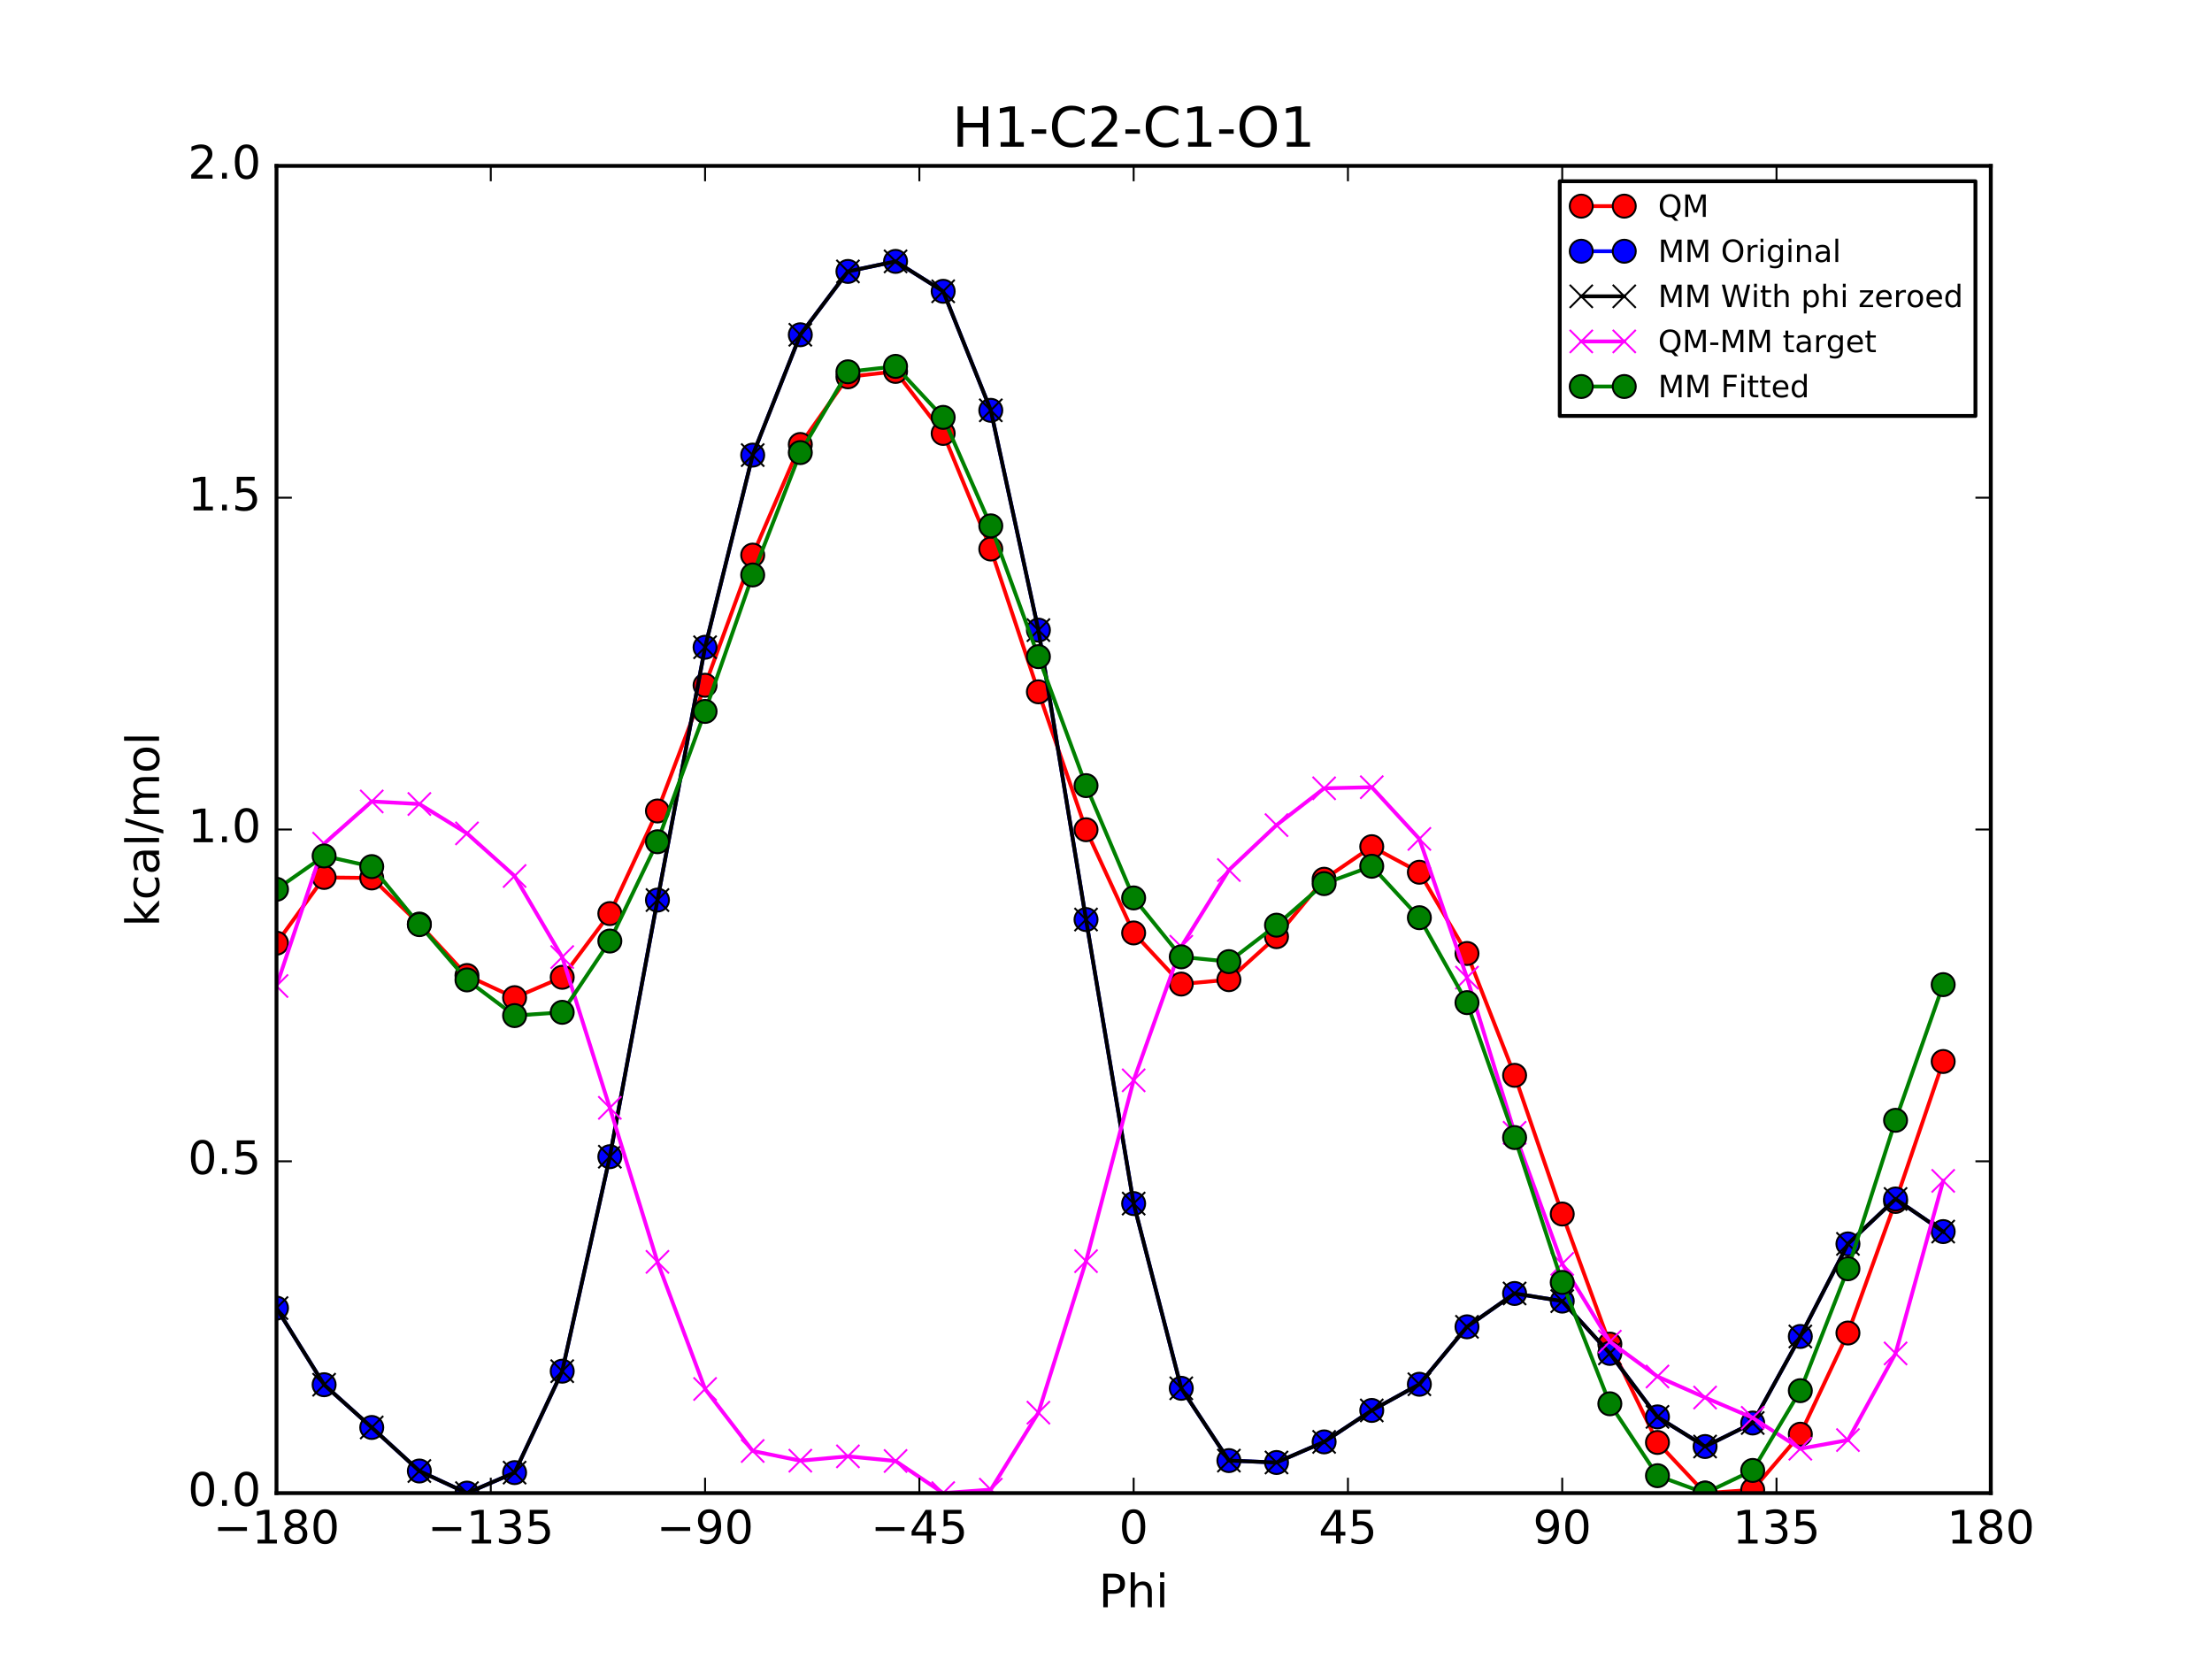 <?xml version="1.0" encoding="utf-8" standalone="no"?>
<!DOCTYPE svg PUBLIC "-//W3C//DTD SVG 1.1//EN"
  "http://www.w3.org/Graphics/SVG/1.1/DTD/svg11.dtd">
<!-- Created with matplotlib (http://matplotlib.org/) -->
<svg height="432pt" version="1.1" viewBox="0 0 576 432" width="576pt" xmlns="http://www.w3.org/2000/svg" xmlns:xlink="http://www.w3.org/1999/xlink">
 <defs>
  <style type="text/css">
*{stroke-linecap:butt;stroke-linejoin:round;stroke-miterlimit:100000;}
  </style>
 </defs>
 <g id="figure_1">
  <g id="patch_1">
   <path d="M 0 432 
L 576 432 
L 576 0 
L 0 0 
z
" style="fill:#ffffff;"/>
  </g>
  <g id="axes_1">
   <g id="patch_2">
    <path d="M 72 388.8 
L 518.4 388.8 
L 518.4 43.2 
L 72 43.2 
z
" style="fill:#ffffff;"/>
   </g>
   <g id="line2d_1">
    <path clip-path="url(#p3d758d3cd8)" d="M 72.001 245.602 
L 84.4 228.483 
L 96.8 228.621 
L 109.2 240.622 
L 121.6 254.021 
L 134 259.789 
L 146.4 254.486 
L 158.8 237.895 
L 171.2 211.177 
L 183.6 178.44 
L 196 144.551 
L 208.4 115.745 
L 220.8 98.124 
L 233.2 96.719 
L 245.6 112.865 
L 258 142.965 
L 270.4 180.152 
L 282.8 216.061 
L 295.199 242.937 
L 307.6 256.251 
L 320 255.107 
L 332.4 243.907 
L 344.8 228.95 
L 357.2 220.474 
L 369.6 227.127 
L 382 248.284 
L 394.4 280.012 
L 406.8 316.128 
L 419.2 350.006 
L 431.6 375.612 
L 444 388.8 
L 456.4 387.957 
L 468.8 373.465 
L 481.2 347.114 
L 493.6 312.854 
L 506 276.413 
" style="fill:none;stroke:#ff0000;stroke-linecap:square;"/>
    <defs>
     <path d="M 0 3 
C 0.796 3 1.559 2.684 2.121 2.121 
C 2.684 1.559 3 0.796 3 0 
C 3 -0.796 2.684 -1.559 2.121 -2.121 
C 1.559 -2.684 0.796 -3 0 -3 
C -0.796 -3 -1.559 -2.684 -2.121 -2.121 
C -2.684 -1.559 -3 -0.796 -3 0 
C -3 0.796 -2.684 1.559 -2.121 2.121 
C -1.559 2.684 -0.796 3 0 3 
z
" id="me185c63079" style="stroke:#000000;stroke-width:0.5;"/>
    </defs>
    <g clip-path="url(#p3d758d3cd8)">
     <use style="fill:#ff0000;stroke:#000000;stroke-width:0.5;" x="72.001" xlink:href="#me185c63079" y="245.602"/>
     <use style="fill:#ff0000;stroke:#000000;stroke-width:0.5;" x="84.4" xlink:href="#me185c63079" y="228.483"/>
     <use style="fill:#ff0000;stroke:#000000;stroke-width:0.5;" x="96.8" xlink:href="#me185c63079" y="228.621"/>
     <use style="fill:#ff0000;stroke:#000000;stroke-width:0.5;" x="109.2" xlink:href="#me185c63079" y="240.622"/>
     <use style="fill:#ff0000;stroke:#000000;stroke-width:0.5;" x="121.6" xlink:href="#me185c63079" y="254.021"/>
     <use style="fill:#ff0000;stroke:#000000;stroke-width:0.5;" x="134" xlink:href="#me185c63079" y="259.789"/>
     <use style="fill:#ff0000;stroke:#000000;stroke-width:0.5;" x="146.4" xlink:href="#me185c63079" y="254.486"/>
     <use style="fill:#ff0000;stroke:#000000;stroke-width:0.5;" x="158.8" xlink:href="#me185c63079" y="237.895"/>
     <use style="fill:#ff0000;stroke:#000000;stroke-width:0.5;" x="171.2" xlink:href="#me185c63079" y="211.177"/>
     <use style="fill:#ff0000;stroke:#000000;stroke-width:0.5;" x="183.6" xlink:href="#me185c63079" y="178.44"/>
     <use style="fill:#ff0000;stroke:#000000;stroke-width:0.5;" x="196" xlink:href="#me185c63079" y="144.551"/>
     <use style="fill:#ff0000;stroke:#000000;stroke-width:0.5;" x="208.4" xlink:href="#me185c63079" y="115.745"/>
     <use style="fill:#ff0000;stroke:#000000;stroke-width:0.5;" x="220.8" xlink:href="#me185c63079" y="98.124"/>
     <use style="fill:#ff0000;stroke:#000000;stroke-width:0.5;" x="233.2" xlink:href="#me185c63079" y="96.719"/>
     <use style="fill:#ff0000;stroke:#000000;stroke-width:0.5;" x="245.6" xlink:href="#me185c63079" y="112.865"/>
     <use style="fill:#ff0000;stroke:#000000;stroke-width:0.5;" x="258" xlink:href="#me185c63079" y="142.965"/>
     <use style="fill:#ff0000;stroke:#000000;stroke-width:0.5;" x="270.4" xlink:href="#me185c63079" y="180.152"/>
     <use style="fill:#ff0000;stroke:#000000;stroke-width:0.5;" x="282.8" xlink:href="#me185c63079" y="216.061"/>
     <use style="fill:#ff0000;stroke:#000000;stroke-width:0.5;" x="295.199" xlink:href="#me185c63079" y="242.937"/>
     <use style="fill:#ff0000;stroke:#000000;stroke-width:0.5;" x="307.6" xlink:href="#me185c63079" y="256.251"/>
     <use style="fill:#ff0000;stroke:#000000;stroke-width:0.5;" x="320" xlink:href="#me185c63079" y="255.107"/>
     <use style="fill:#ff0000;stroke:#000000;stroke-width:0.5;" x="332.4" xlink:href="#me185c63079" y="243.907"/>
     <use style="fill:#ff0000;stroke:#000000;stroke-width:0.5;" x="344.8" xlink:href="#me185c63079" y="228.95"/>
     <use style="fill:#ff0000;stroke:#000000;stroke-width:0.5;" x="357.2" xlink:href="#me185c63079" y="220.474"/>
     <use style="fill:#ff0000;stroke:#000000;stroke-width:0.5;" x="369.6" xlink:href="#me185c63079" y="227.127"/>
     <use style="fill:#ff0000;stroke:#000000;stroke-width:0.5;" x="382" xlink:href="#me185c63079" y="248.284"/>
     <use style="fill:#ff0000;stroke:#000000;stroke-width:0.5;" x="394.4" xlink:href="#me185c63079" y="280.012"/>
     <use style="fill:#ff0000;stroke:#000000;stroke-width:0.5;" x="406.8" xlink:href="#me185c63079" y="316.128"/>
     <use style="fill:#ff0000;stroke:#000000;stroke-width:0.5;" x="419.2" xlink:href="#me185c63079" y="350.006"/>
     <use style="fill:#ff0000;stroke:#000000;stroke-width:0.5;" x="431.6" xlink:href="#me185c63079" y="375.612"/>
     <use style="fill:#ff0000;stroke:#000000;stroke-width:0.5;" x="444" xlink:href="#me185c63079" y="388.8"/>
     <use style="fill:#ff0000;stroke:#000000;stroke-width:0.5;" x="456.4" xlink:href="#me185c63079" y="387.957"/>
     <use style="fill:#ff0000;stroke:#000000;stroke-width:0.5;" x="468.8" xlink:href="#me185c63079" y="373.465"/>
     <use style="fill:#ff0000;stroke:#000000;stroke-width:0.5;" x="481.2" xlink:href="#me185c63079" y="347.114"/>
     <use style="fill:#ff0000;stroke:#000000;stroke-width:0.5;" x="493.6" xlink:href="#me185c63079" y="312.854"/>
     <use style="fill:#ff0000;stroke:#000000;stroke-width:0.5;" x="506" xlink:href="#me185c63079" y="276.413"/>
    </g>
   </g>
   <g id="line2d_2">
    <path clip-path="url(#p3d758d3cd8)" d="M 72.001 340.629 
L 84.4 360.58 
L 96.8 371.709 
L 109.2 383.047 
L 121.6 388.8 
L 134 383.465 
L 146.4 357.054 
L 158.8 301.201 
L 171.2 234.377 
L 183.6 168.541 
L 196 118.507 
L 208.4 87.172 
L 220.8 70.681 
L 233.2 68.065 
L 245.6 75.851 
L 258 106.85 
L 270.4 164.082 
L 282.8 239.446 
L 295.199 313.409 
L 307.6 361.509 
L 320 380.335 
L 332.4 380.83 
L 344.8 375.463 
L 357.2 367.273 
L 369.6 360.46 
L 382 345.499 
L 394.4 336.819 
L 406.8 338.809 
L 419.2 352.425 
L 431.6 368.954 
L 444 376.67 
L 456.4 370.55 
L 468.8 348.011 
L 481.2 323.908 
L 493.6 312.21 
L 506 320.701 
" style="fill:none;stroke:#0000ff;stroke-linecap:square;"/>
    <defs>
     <path d="M 0 3 
C 0.796 3 1.559 2.684 2.121 2.121 
C 2.684 1.559 3 0.796 3 0 
C 3 -0.796 2.684 -1.559 2.121 -2.121 
C 1.559 -2.684 0.796 -3 0 -3 
C -0.796 -3 -1.559 -2.684 -2.121 -2.121 
C -2.684 -1.559 -3 -0.796 -3 0 
C -3 0.796 -2.684 1.559 -2.121 2.121 
C -1.559 2.684 -0.796 3 0 3 
z
" id="m3522f00baa" style="stroke:#000000;stroke-width:0.5;"/>
    </defs>
    <g clip-path="url(#p3d758d3cd8)">
     <use style="fill:#0000ff;stroke:#000000;stroke-width:0.5;" x="72.001" xlink:href="#m3522f00baa" y="340.629"/>
     <use style="fill:#0000ff;stroke:#000000;stroke-width:0.5;" x="84.4" xlink:href="#m3522f00baa" y="360.58"/>
     <use style="fill:#0000ff;stroke:#000000;stroke-width:0.5;" x="96.8" xlink:href="#m3522f00baa" y="371.709"/>
     <use style="fill:#0000ff;stroke:#000000;stroke-width:0.5;" x="109.2" xlink:href="#m3522f00baa" y="383.047"/>
     <use style="fill:#0000ff;stroke:#000000;stroke-width:0.5;" x="121.6" xlink:href="#m3522f00baa" y="388.8"/>
     <use style="fill:#0000ff;stroke:#000000;stroke-width:0.5;" x="134" xlink:href="#m3522f00baa" y="383.465"/>
     <use style="fill:#0000ff;stroke:#000000;stroke-width:0.5;" x="146.4" xlink:href="#m3522f00baa" y="357.054"/>
     <use style="fill:#0000ff;stroke:#000000;stroke-width:0.5;" x="158.8" xlink:href="#m3522f00baa" y="301.201"/>
     <use style="fill:#0000ff;stroke:#000000;stroke-width:0.5;" x="171.2" xlink:href="#m3522f00baa" y="234.377"/>
     <use style="fill:#0000ff;stroke:#000000;stroke-width:0.5;" x="183.6" xlink:href="#m3522f00baa" y="168.541"/>
     <use style="fill:#0000ff;stroke:#000000;stroke-width:0.5;" x="196" xlink:href="#m3522f00baa" y="118.507"/>
     <use style="fill:#0000ff;stroke:#000000;stroke-width:0.5;" x="208.4" xlink:href="#m3522f00baa" y="87.172"/>
     <use style="fill:#0000ff;stroke:#000000;stroke-width:0.5;" x="220.8" xlink:href="#m3522f00baa" y="70.681"/>
     <use style="fill:#0000ff;stroke:#000000;stroke-width:0.5;" x="233.2" xlink:href="#m3522f00baa" y="68.065"/>
     <use style="fill:#0000ff;stroke:#000000;stroke-width:0.5;" x="245.6" xlink:href="#m3522f00baa" y="75.851"/>
     <use style="fill:#0000ff;stroke:#000000;stroke-width:0.5;" x="258" xlink:href="#m3522f00baa" y="106.85"/>
     <use style="fill:#0000ff;stroke:#000000;stroke-width:0.5;" x="270.4" xlink:href="#m3522f00baa" y="164.082"/>
     <use style="fill:#0000ff;stroke:#000000;stroke-width:0.5;" x="282.8" xlink:href="#m3522f00baa" y="239.446"/>
     <use style="fill:#0000ff;stroke:#000000;stroke-width:0.5;" x="295.199" xlink:href="#m3522f00baa" y="313.409"/>
     <use style="fill:#0000ff;stroke:#000000;stroke-width:0.5;" x="307.6" xlink:href="#m3522f00baa" y="361.509"/>
     <use style="fill:#0000ff;stroke:#000000;stroke-width:0.5;" x="320" xlink:href="#m3522f00baa" y="380.335"/>
     <use style="fill:#0000ff;stroke:#000000;stroke-width:0.5;" x="332.4" xlink:href="#m3522f00baa" y="380.83"/>
     <use style="fill:#0000ff;stroke:#000000;stroke-width:0.5;" x="344.8" xlink:href="#m3522f00baa" y="375.463"/>
     <use style="fill:#0000ff;stroke:#000000;stroke-width:0.5;" x="357.2" xlink:href="#m3522f00baa" y="367.273"/>
     <use style="fill:#0000ff;stroke:#000000;stroke-width:0.5;" x="369.6" xlink:href="#m3522f00baa" y="360.46"/>
     <use style="fill:#0000ff;stroke:#000000;stroke-width:0.5;" x="382" xlink:href="#m3522f00baa" y="345.499"/>
     <use style="fill:#0000ff;stroke:#000000;stroke-width:0.5;" x="394.4" xlink:href="#m3522f00baa" y="336.819"/>
     <use style="fill:#0000ff;stroke:#000000;stroke-width:0.5;" x="406.8" xlink:href="#m3522f00baa" y="338.809"/>
     <use style="fill:#0000ff;stroke:#000000;stroke-width:0.5;" x="419.2" xlink:href="#m3522f00baa" y="352.425"/>
     <use style="fill:#0000ff;stroke:#000000;stroke-width:0.5;" x="431.6" xlink:href="#m3522f00baa" y="368.954"/>
     <use style="fill:#0000ff;stroke:#000000;stroke-width:0.5;" x="444" xlink:href="#m3522f00baa" y="376.67"/>
     <use style="fill:#0000ff;stroke:#000000;stroke-width:0.5;" x="456.4" xlink:href="#m3522f00baa" y="370.55"/>
     <use style="fill:#0000ff;stroke:#000000;stroke-width:0.5;" x="468.8" xlink:href="#m3522f00baa" y="348.011"/>
     <use style="fill:#0000ff;stroke:#000000;stroke-width:0.5;" x="481.2" xlink:href="#m3522f00baa" y="323.908"/>
     <use style="fill:#0000ff;stroke:#000000;stroke-width:0.5;" x="493.6" xlink:href="#m3522f00baa" y="312.21"/>
     <use style="fill:#0000ff;stroke:#000000;stroke-width:0.5;" x="506" xlink:href="#m3522f00baa" y="320.701"/>
    </g>
   </g>
   <g id="line2d_3">
    <path clip-path="url(#p3d758d3cd8)" d="M 72.001 340.629 
L 84.4 360.58 
L 96.8 371.709 
L 109.2 383.047 
L 121.6 388.8 
L 134 383.465 
L 146.4 357.054 
L 158.8 301.201 
L 171.2 234.377 
L 183.6 168.541 
L 196 118.507 
L 208.4 87.172 
L 220.8 70.681 
L 233.2 68.065 
L 245.6 75.851 
L 258 106.85 
L 270.4 164.082 
L 282.8 239.446 
L 295.199 313.409 
L 307.6 361.509 
L 320 380.335 
L 332.4 380.83 
L 344.8 375.463 
L 357.2 367.273 
L 369.6 360.46 
L 382 345.499 
L 394.4 336.819 
L 406.8 338.809 
L 419.2 352.425 
L 431.6 368.954 
L 444 376.67 
L 456.4 370.55 
L 468.8 348.011 
L 481.2 323.908 
L 493.6 312.21 
L 506 320.701 
" style="fill:none;stroke:#000000;stroke-linecap:square;"/>
    <defs>
     <path d="M -3 3 
L 3 -3 
M -3 -3 
L 3 3 
" id="ma5c6cbc18e" style="stroke:#000000;stroke-width:0.5;"/>
    </defs>
    <g clip-path="url(#p3d758d3cd8)">
     <use style="stroke:#000000;stroke-width:0.5;" x="72.001" xlink:href="#ma5c6cbc18e" y="340.629"/>
     <use style="stroke:#000000;stroke-width:0.5;" x="84.4" xlink:href="#ma5c6cbc18e" y="360.58"/>
     <use style="stroke:#000000;stroke-width:0.5;" x="96.8" xlink:href="#ma5c6cbc18e" y="371.709"/>
     <use style="stroke:#000000;stroke-width:0.5;" x="109.2" xlink:href="#ma5c6cbc18e" y="383.047"/>
     <use style="stroke:#000000;stroke-width:0.5;" x="121.6" xlink:href="#ma5c6cbc18e" y="388.8"/>
     <use style="stroke:#000000;stroke-width:0.5;" x="134" xlink:href="#ma5c6cbc18e" y="383.465"/>
     <use style="stroke:#000000;stroke-width:0.5;" x="146.4" xlink:href="#ma5c6cbc18e" y="357.054"/>
     <use style="stroke:#000000;stroke-width:0.5;" x="158.8" xlink:href="#ma5c6cbc18e" y="301.201"/>
     <use style="stroke:#000000;stroke-width:0.5;" x="171.2" xlink:href="#ma5c6cbc18e" y="234.377"/>
     <use style="stroke:#000000;stroke-width:0.5;" x="183.6" xlink:href="#ma5c6cbc18e" y="168.541"/>
     <use style="stroke:#000000;stroke-width:0.5;" x="196" xlink:href="#ma5c6cbc18e" y="118.507"/>
     <use style="stroke:#000000;stroke-width:0.5;" x="208.4" xlink:href="#ma5c6cbc18e" y="87.172"/>
     <use style="stroke:#000000;stroke-width:0.5;" x="220.8" xlink:href="#ma5c6cbc18e" y="70.681"/>
     <use style="stroke:#000000;stroke-width:0.5;" x="233.2" xlink:href="#ma5c6cbc18e" y="68.065"/>
     <use style="stroke:#000000;stroke-width:0.5;" x="245.6" xlink:href="#ma5c6cbc18e" y="75.851"/>
     <use style="stroke:#000000;stroke-width:0.5;" x="258" xlink:href="#ma5c6cbc18e" y="106.85"/>
     <use style="stroke:#000000;stroke-width:0.5;" x="270.4" xlink:href="#ma5c6cbc18e" y="164.082"/>
     <use style="stroke:#000000;stroke-width:0.5;" x="282.8" xlink:href="#ma5c6cbc18e" y="239.446"/>
     <use style="stroke:#000000;stroke-width:0.5;" x="295.199" xlink:href="#ma5c6cbc18e" y="313.409"/>
     <use style="stroke:#000000;stroke-width:0.5;" x="307.6" xlink:href="#ma5c6cbc18e" y="361.509"/>
     <use style="stroke:#000000;stroke-width:0.5;" x="320" xlink:href="#ma5c6cbc18e" y="380.335"/>
     <use style="stroke:#000000;stroke-width:0.5;" x="332.4" xlink:href="#ma5c6cbc18e" y="380.83"/>
     <use style="stroke:#000000;stroke-width:0.5;" x="344.8" xlink:href="#ma5c6cbc18e" y="375.463"/>
     <use style="stroke:#000000;stroke-width:0.5;" x="357.2" xlink:href="#ma5c6cbc18e" y="367.273"/>
     <use style="stroke:#000000;stroke-width:0.5;" x="369.6" xlink:href="#ma5c6cbc18e" y="360.46"/>
     <use style="stroke:#000000;stroke-width:0.5;" x="382" xlink:href="#ma5c6cbc18e" y="345.499"/>
     <use style="stroke:#000000;stroke-width:0.5;" x="394.4" xlink:href="#ma5c6cbc18e" y="336.819"/>
     <use style="stroke:#000000;stroke-width:0.5;" x="406.8" xlink:href="#ma5c6cbc18e" y="338.809"/>
     <use style="stroke:#000000;stroke-width:0.5;" x="419.2" xlink:href="#ma5c6cbc18e" y="352.425"/>
     <use style="stroke:#000000;stroke-width:0.5;" x="431.6" xlink:href="#ma5c6cbc18e" y="368.954"/>
     <use style="stroke:#000000;stroke-width:0.5;" x="444" xlink:href="#ma5c6cbc18e" y="376.67"/>
     <use style="stroke:#000000;stroke-width:0.5;" x="456.4" xlink:href="#ma5c6cbc18e" y="370.55"/>
     <use style="stroke:#000000;stroke-width:0.5;" x="468.8" xlink:href="#ma5c6cbc18e" y="348.011"/>
     <use style="stroke:#000000;stroke-width:0.5;" x="481.2" xlink:href="#ma5c6cbc18e" y="323.908"/>
     <use style="stroke:#000000;stroke-width:0.5;" x="493.6" xlink:href="#ma5c6cbc18e" y="312.21"/>
     <use style="stroke:#000000;stroke-width:0.5;" x="506" xlink:href="#ma5c6cbc18e" y="320.701"/>
    </g>
   </g>
   <g id="line2d_4">
    <path clip-path="url(#p3d758d3cd8)" d="M 72.001 256.759 
L 84.4 219.689 
L 96.8 208.698 
L 109.2 209.361 
L 121.6 217.008 
L 134 228.11 
L 146.4 249.218 
L 158.8 288.481 
L 171.2 328.586 
L 183.6 361.685 
L 196 377.831 
L 208.4 380.359 
L 220.8 379.23 
L 233.2 380.44 
L 245.6 388.8 
L 258 387.901 
L 270.4 367.856 
L 282.8 328.401 
L 295.199 281.314 
L 307.6 246.528 
L 320 226.558 
L 332.4 214.863 
L 344.8 205.274 
L 357.2 204.988 
L 369.6 218.453 
L 382 254.572 
L 394.4 294.979 
L 406.8 329.105 
L 419.2 349.368 
L 431.6 358.444 
L 444 363.917 
L 456.4 369.193 
L 468.8 377.24 
L 481.2 374.993 
L 493.6 352.43 
L 506 307.498 
" style="fill:none;stroke:#ff00ff;stroke-linecap:square;"/>
    <defs>
     <path d="M -3 3 
L 3 -3 
M -3 -3 
L 3 3 
" id="m3867444813" style="stroke:#ff00ff;stroke-width:0.5;"/>
    </defs>
    <g clip-path="url(#p3d758d3cd8)">
     <use style="fill:#ff00ff;stroke:#ff00ff;stroke-width:0.5;" x="72.001" xlink:href="#m3867444813" y="256.759"/>
     <use style="fill:#ff00ff;stroke:#ff00ff;stroke-width:0.5;" x="84.4" xlink:href="#m3867444813" y="219.689"/>
     <use style="fill:#ff00ff;stroke:#ff00ff;stroke-width:0.5;" x="96.8" xlink:href="#m3867444813" y="208.698"/>
     <use style="fill:#ff00ff;stroke:#ff00ff;stroke-width:0.5;" x="109.2" xlink:href="#m3867444813" y="209.361"/>
     <use style="fill:#ff00ff;stroke:#ff00ff;stroke-width:0.5;" x="121.6" xlink:href="#m3867444813" y="217.008"/>
     <use style="fill:#ff00ff;stroke:#ff00ff;stroke-width:0.5;" x="134" xlink:href="#m3867444813" y="228.11"/>
     <use style="fill:#ff00ff;stroke:#ff00ff;stroke-width:0.5;" x="146.4" xlink:href="#m3867444813" y="249.218"/>
     <use style="fill:#ff00ff;stroke:#ff00ff;stroke-width:0.5;" x="158.8" xlink:href="#m3867444813" y="288.481"/>
     <use style="fill:#ff00ff;stroke:#ff00ff;stroke-width:0.5;" x="171.2" xlink:href="#m3867444813" y="328.586"/>
     <use style="fill:#ff00ff;stroke:#ff00ff;stroke-width:0.5;" x="183.6" xlink:href="#m3867444813" y="361.685"/>
     <use style="fill:#ff00ff;stroke:#ff00ff;stroke-width:0.5;" x="196" xlink:href="#m3867444813" y="377.831"/>
     <use style="fill:#ff00ff;stroke:#ff00ff;stroke-width:0.5;" x="208.4" xlink:href="#m3867444813" y="380.359"/>
     <use style="fill:#ff00ff;stroke:#ff00ff;stroke-width:0.5;" x="220.8" xlink:href="#m3867444813" y="379.23"/>
     <use style="fill:#ff00ff;stroke:#ff00ff;stroke-width:0.5;" x="233.2" xlink:href="#m3867444813" y="380.44"/>
     <use style="fill:#ff00ff;stroke:#ff00ff;stroke-width:0.5;" x="245.6" xlink:href="#m3867444813" y="388.8"/>
     <use style="fill:#ff00ff;stroke:#ff00ff;stroke-width:0.5;" x="258" xlink:href="#m3867444813" y="387.901"/>
     <use style="fill:#ff00ff;stroke:#ff00ff;stroke-width:0.5;" x="270.4" xlink:href="#m3867444813" y="367.856"/>
     <use style="fill:#ff00ff;stroke:#ff00ff;stroke-width:0.5;" x="282.8" xlink:href="#m3867444813" y="328.401"/>
     <use style="fill:#ff00ff;stroke:#ff00ff;stroke-width:0.5;" x="295.199" xlink:href="#m3867444813" y="281.314"/>
     <use style="fill:#ff00ff;stroke:#ff00ff;stroke-width:0.5;" x="307.6" xlink:href="#m3867444813" y="246.528"/>
     <use style="fill:#ff00ff;stroke:#ff00ff;stroke-width:0.5;" x="320" xlink:href="#m3867444813" y="226.558"/>
     <use style="fill:#ff00ff;stroke:#ff00ff;stroke-width:0.5;" x="332.4" xlink:href="#m3867444813" y="214.863"/>
     <use style="fill:#ff00ff;stroke:#ff00ff;stroke-width:0.5;" x="344.8" xlink:href="#m3867444813" y="205.274"/>
     <use style="fill:#ff00ff;stroke:#ff00ff;stroke-width:0.5;" x="357.2" xlink:href="#m3867444813" y="204.988"/>
     <use style="fill:#ff00ff;stroke:#ff00ff;stroke-width:0.5;" x="369.6" xlink:href="#m3867444813" y="218.453"/>
     <use style="fill:#ff00ff;stroke:#ff00ff;stroke-width:0.5;" x="382" xlink:href="#m3867444813" y="254.572"/>
     <use style="fill:#ff00ff;stroke:#ff00ff;stroke-width:0.5;" x="394.4" xlink:href="#m3867444813" y="294.979"/>
     <use style="fill:#ff00ff;stroke:#ff00ff;stroke-width:0.5;" x="406.8" xlink:href="#m3867444813" y="329.105"/>
     <use style="fill:#ff00ff;stroke:#ff00ff;stroke-width:0.5;" x="419.2" xlink:href="#m3867444813" y="349.368"/>
     <use style="fill:#ff00ff;stroke:#ff00ff;stroke-width:0.5;" x="431.6" xlink:href="#m3867444813" y="358.444"/>
     <use style="fill:#ff00ff;stroke:#ff00ff;stroke-width:0.5;" x="444" xlink:href="#m3867444813" y="363.917"/>
     <use style="fill:#ff00ff;stroke:#ff00ff;stroke-width:0.5;" x="456.4" xlink:href="#m3867444813" y="369.193"/>
     <use style="fill:#ff00ff;stroke:#ff00ff;stroke-width:0.5;" x="468.8" xlink:href="#m3867444813" y="377.24"/>
     <use style="fill:#ff00ff;stroke:#ff00ff;stroke-width:0.5;" x="481.2" xlink:href="#m3867444813" y="374.993"/>
     <use style="fill:#ff00ff;stroke:#ff00ff;stroke-width:0.5;" x="493.6" xlink:href="#m3867444813" y="352.43"/>
     <use style="fill:#ff00ff;stroke:#ff00ff;stroke-width:0.5;" x="506" xlink:href="#m3867444813" y="307.498"/>
    </g>
   </g>
   <g id="line2d_5">
    <path clip-path="url(#p3d758d3cd8)" d="M 72.001 231.574 
L 84.4 222.887 
L 96.8 225.659 
L 109.2 240.774 
L 121.6 255.169 
L 134 264.46 
L 146.4 263.605 
L 158.8 245.045 
L 171.2 219.188 
L 183.6 185.249 
L 196 149.718 
L 208.4 117.853 
L 220.8 96.815 
L 233.2 95.398 
L 245.6 108.685 
L 258 136.93 
L 270.4 170.989 
L 282.8 204.575 
L 295.199 233.819 
L 307.6 249.16 
L 320 250.404 
L 332.4 240.912 
L 344.8 230.093 
L 357.2 225.568 
L 369.6 238.967 
L 382 261.08 
L 394.4 296.218 
L 406.8 333.934 
L 419.2 365.542 
L 431.6 384.267 
L 444 388.8 
L 456.4 382.898 
L 468.8 362.127 
L 481.2 330.381 
L 493.6 291.723 
L 506 256.397 
" style="fill:none;stroke:#008000;stroke-linecap:square;"/>
    <defs>
     <path d="M 0 3 
C 0.796 3 1.559 2.684 2.121 2.121 
C 2.684 1.559 3 0.796 3 0 
C 3 -0.796 2.684 -1.559 2.121 -2.121 
C 1.559 -2.684 0.796 -3 0 -3 
C -0.796 -3 -1.559 -2.684 -2.121 -2.121 
C -2.684 -1.559 -3 -0.796 -3 0 
C -3 0.796 -2.684 1.559 -2.121 2.121 
C -1.559 2.684 -0.796 3 0 3 
z
" id="m15d53231d7" style="stroke:#000000;stroke-width:0.5;"/>
    </defs>
    <g clip-path="url(#p3d758d3cd8)">
     <use style="fill:#008000;stroke:#000000;stroke-width:0.5;" x="72.001" xlink:href="#m15d53231d7" y="231.574"/>
     <use style="fill:#008000;stroke:#000000;stroke-width:0.5;" x="84.4" xlink:href="#m15d53231d7" y="222.887"/>
     <use style="fill:#008000;stroke:#000000;stroke-width:0.5;" x="96.8" xlink:href="#m15d53231d7" y="225.659"/>
     <use style="fill:#008000;stroke:#000000;stroke-width:0.5;" x="109.2" xlink:href="#m15d53231d7" y="240.774"/>
     <use style="fill:#008000;stroke:#000000;stroke-width:0.5;" x="121.6" xlink:href="#m15d53231d7" y="255.169"/>
     <use style="fill:#008000;stroke:#000000;stroke-width:0.5;" x="134" xlink:href="#m15d53231d7" y="264.46"/>
     <use style="fill:#008000;stroke:#000000;stroke-width:0.5;" x="146.4" xlink:href="#m15d53231d7" y="263.605"/>
     <use style="fill:#008000;stroke:#000000;stroke-width:0.5;" x="158.8" xlink:href="#m15d53231d7" y="245.045"/>
     <use style="fill:#008000;stroke:#000000;stroke-width:0.5;" x="171.2" xlink:href="#m15d53231d7" y="219.188"/>
     <use style="fill:#008000;stroke:#000000;stroke-width:0.5;" x="183.6" xlink:href="#m15d53231d7" y="185.249"/>
     <use style="fill:#008000;stroke:#000000;stroke-width:0.5;" x="196" xlink:href="#m15d53231d7" y="149.718"/>
     <use style="fill:#008000;stroke:#000000;stroke-width:0.5;" x="208.4" xlink:href="#m15d53231d7" y="117.853"/>
     <use style="fill:#008000;stroke:#000000;stroke-width:0.5;" x="220.8" xlink:href="#m15d53231d7" y="96.815"/>
     <use style="fill:#008000;stroke:#000000;stroke-width:0.5;" x="233.2" xlink:href="#m15d53231d7" y="95.398"/>
     <use style="fill:#008000;stroke:#000000;stroke-width:0.5;" x="245.6" xlink:href="#m15d53231d7" y="108.685"/>
     <use style="fill:#008000;stroke:#000000;stroke-width:0.5;" x="258" xlink:href="#m15d53231d7" y="136.93"/>
     <use style="fill:#008000;stroke:#000000;stroke-width:0.5;" x="270.4" xlink:href="#m15d53231d7" y="170.989"/>
     <use style="fill:#008000;stroke:#000000;stroke-width:0.5;" x="282.8" xlink:href="#m15d53231d7" y="204.575"/>
     <use style="fill:#008000;stroke:#000000;stroke-width:0.5;" x="295.199" xlink:href="#m15d53231d7" y="233.819"/>
     <use style="fill:#008000;stroke:#000000;stroke-width:0.5;" x="307.6" xlink:href="#m15d53231d7" y="249.16"/>
     <use style="fill:#008000;stroke:#000000;stroke-width:0.5;" x="320" xlink:href="#m15d53231d7" y="250.404"/>
     <use style="fill:#008000;stroke:#000000;stroke-width:0.5;" x="332.4" xlink:href="#m15d53231d7" y="240.912"/>
     <use style="fill:#008000;stroke:#000000;stroke-width:0.5;" x="344.8" xlink:href="#m15d53231d7" y="230.093"/>
     <use style="fill:#008000;stroke:#000000;stroke-width:0.5;" x="357.2" xlink:href="#m15d53231d7" y="225.568"/>
     <use style="fill:#008000;stroke:#000000;stroke-width:0.5;" x="369.6" xlink:href="#m15d53231d7" y="238.967"/>
     <use style="fill:#008000;stroke:#000000;stroke-width:0.5;" x="382" xlink:href="#m15d53231d7" y="261.08"/>
     <use style="fill:#008000;stroke:#000000;stroke-width:0.5;" x="394.4" xlink:href="#m15d53231d7" y="296.218"/>
     <use style="fill:#008000;stroke:#000000;stroke-width:0.5;" x="406.8" xlink:href="#m15d53231d7" y="333.934"/>
     <use style="fill:#008000;stroke:#000000;stroke-width:0.5;" x="419.2" xlink:href="#m15d53231d7" y="365.542"/>
     <use style="fill:#008000;stroke:#000000;stroke-width:0.5;" x="431.6" xlink:href="#m15d53231d7" y="384.267"/>
     <use style="fill:#008000;stroke:#000000;stroke-width:0.5;" x="444" xlink:href="#m15d53231d7" y="388.8"/>
     <use style="fill:#008000;stroke:#000000;stroke-width:0.5;" x="456.4" xlink:href="#m15d53231d7" y="382.898"/>
     <use style="fill:#008000;stroke:#000000;stroke-width:0.5;" x="468.8" xlink:href="#m15d53231d7" y="362.127"/>
     <use style="fill:#008000;stroke:#000000;stroke-width:0.5;" x="481.2" xlink:href="#m15d53231d7" y="330.381"/>
     <use style="fill:#008000;stroke:#000000;stroke-width:0.5;" x="493.6" xlink:href="#m15d53231d7" y="291.723"/>
     <use style="fill:#008000;stroke:#000000;stroke-width:0.5;" x="506" xlink:href="#m15d53231d7" y="256.397"/>
    </g>
   </g>
   <g id="patch_3">
    <path d="M 72 388.8 
L 518.4 388.8 
" style="fill:none;stroke:#000000;stroke-linecap:square;stroke-linejoin:miter;"/>
   </g>
   <g id="patch_4">
    <path d="M 72 43.2 
L 518.4 43.2 
" style="fill:none;stroke:#000000;stroke-linecap:square;stroke-linejoin:miter;"/>
   </g>
   <g id="patch_5">
    <path d="M 72 388.8 
L 72 43.2 
" style="fill:none;stroke:#000000;stroke-linecap:square;stroke-linejoin:miter;"/>
   </g>
   <g id="patch_6">
    <path d="M 518.4 388.8 
L 518.4 43.2 
" style="fill:none;stroke:#000000;stroke-linecap:square;stroke-linejoin:miter;"/>
   </g>
   <g id="matplotlib.axis_1">
    <g id="xtick_1">
     <g id="line2d_6">
      <defs>
       <path d="M 0 0 
L 0 -4 
" id="m4eac1709f1" style="stroke:#000000;stroke-width:0.5;"/>
      </defs>
      <g>
       <use style="stroke:#000000;stroke-width:0.5;" x="72.0" xlink:href="#m4eac1709f1" y="388.8"/>
      </g>
     </g>
     <g id="line2d_7">
      <defs>
       <path d="M 0 0 
L 0 4 
" id="m087acabaae" style="stroke:#000000;stroke-width:0.5;"/>
      </defs>
      <g>
       <use style="stroke:#000000;stroke-width:0.5;" x="72.0" xlink:href="#m087acabaae" y="43.2"/>
      </g>
     </g>
     <g id="text_1">
      <!-- −180 -->
      <defs>
       <path d="M 12.406 8.297 
L 28.516 8.297 
L 28.516 63.922 
L 10.984 60.406 
L 10.984 69.391 
L 28.422 72.906 
L 38.281 72.906 
L 38.281 8.297 
L 54.391 8.297 
L 54.391 0 
L 12.406 0 
z
" id="BitstreamVeraSans-Roman-31"/>
       <path d="M 31.781 66.406 
Q 24.172 66.406 20.328 58.906 
Q 16.5 51.422 16.5 36.375 
Q 16.5 21.391 20.328 13.891 
Q 24.172 6.391 31.781 6.391 
Q 39.453 6.391 43.281 13.891 
Q 47.125 21.391 47.125 36.375 
Q 47.125 51.422 43.281 58.906 
Q 39.453 66.406 31.781 66.406 
M 31.781 74.219 
Q 44.047 74.219 50.516 64.516 
Q 56.984 54.828 56.984 36.375 
Q 56.984 17.969 50.516 8.266 
Q 44.047 -1.422 31.781 -1.422 
Q 19.531 -1.422 13.062 8.266 
Q 6.594 17.969 6.594 36.375 
Q 6.594 54.828 13.062 64.516 
Q 19.531 74.219 31.781 74.219 
" id="BitstreamVeraSans-Roman-30"/>
       <path d="M 31.781 34.625 
Q 24.75 34.625 20.719 30.859 
Q 16.703 27.094 16.703 20.516 
Q 16.703 13.922 20.719 10.156 
Q 24.75 6.391 31.781 6.391 
Q 38.812 6.391 42.859 10.172 
Q 46.922 13.969 46.922 20.516 
Q 46.922 27.094 42.891 30.859 
Q 38.875 34.625 31.781 34.625 
M 21.922 38.812 
Q 15.578 40.375 12.031 44.719 
Q 8.5 49.078 8.5 55.328 
Q 8.5 64.062 14.719 69.141 
Q 20.953 74.219 31.781 74.219 
Q 42.672 74.219 48.875 69.141 
Q 55.078 64.062 55.078 55.328 
Q 55.078 49.078 51.531 44.719 
Q 48 40.375 41.703 38.812 
Q 48.828 37.156 52.797 32.312 
Q 56.781 27.484 56.781 20.516 
Q 56.781 9.906 50.312 4.234 
Q 43.844 -1.422 31.781 -1.422 
Q 19.734 -1.422 13.25 4.234 
Q 6.781 9.906 6.781 20.516 
Q 6.781 27.484 10.781 32.312 
Q 14.797 37.156 21.922 38.812 
M 18.312 54.391 
Q 18.312 48.734 21.844 45.562 
Q 25.391 42.391 31.781 42.391 
Q 38.141 42.391 41.719 45.562 
Q 45.312 48.734 45.312 54.391 
Q 45.312 60.062 41.719 63.234 
Q 38.141 66.406 31.781 66.406 
Q 25.391 66.406 21.844 63.234 
Q 18.312 60.062 18.312 54.391 
" id="BitstreamVeraSans-Roman-38"/>
       <path d="M 10.594 35.5 
L 73.188 35.5 
L 73.188 27.203 
L 10.594 27.203 
z
" id="BitstreamVeraSans-Roman-2212"/>
      </defs>
      <g transform="translate(55.52 401.918)scale(0.12 -0.12)">
       <use xlink:href="#BitstreamVeraSans-Roman-2212"/>
       <use x="83.789" xlink:href="#BitstreamVeraSans-Roman-31"/>
       <use x="147.412" xlink:href="#BitstreamVeraSans-Roman-38"/>
       <use x="211.035" xlink:href="#BitstreamVeraSans-Roman-30"/>
      </g>
     </g>
    </g>
    <g id="xtick_2">
     <g id="line2d_8">
      <g>
       <use style="stroke:#000000;stroke-width:0.5;" x="127.8" xlink:href="#m4eac1709f1" y="388.8"/>
      </g>
     </g>
     <g id="line2d_9">
      <g>
       <use style="stroke:#000000;stroke-width:0.5;" x="127.8" xlink:href="#m087acabaae" y="43.2"/>
      </g>
     </g>
     <g id="text_2">
      <!-- −135 -->
      <defs>
       <path d="M 10.797 72.906 
L 49.516 72.906 
L 49.516 64.594 
L 19.828 64.594 
L 19.828 46.734 
Q 21.969 47.469 24.109 47.828 
Q 26.266 48.188 28.422 48.188 
Q 40.625 48.188 47.75 41.5 
Q 54.891 34.812 54.891 23.391 
Q 54.891 11.625 47.562 5.094 
Q 40.234 -1.422 26.906 -1.422 
Q 22.312 -1.422 17.547 -0.641 
Q 12.797 0.141 7.719 1.703 
L 7.719 11.625 
Q 12.109 9.234 16.797 8.062 
Q 21.484 6.891 26.703 6.891 
Q 35.156 6.891 40.078 11.328 
Q 45.016 15.766 45.016 23.391 
Q 45.016 31 40.078 35.438 
Q 35.156 39.891 26.703 39.891 
Q 22.75 39.891 18.812 39.016 
Q 14.891 38.141 10.797 36.281 
z
" id="BitstreamVeraSans-Roman-35"/>
       <path d="M 40.578 39.312 
Q 47.656 37.797 51.625 33 
Q 55.609 28.219 55.609 21.188 
Q 55.609 10.406 48.188 4.484 
Q 40.766 -1.422 27.094 -1.422 
Q 22.516 -1.422 17.656 -0.516 
Q 12.797 0.391 7.625 2.203 
L 7.625 11.719 
Q 11.719 9.328 16.594 8.109 
Q 21.484 6.891 26.812 6.891 
Q 36.078 6.891 40.938 10.547 
Q 45.797 14.203 45.797 21.188 
Q 45.797 27.641 41.281 31.266 
Q 36.766 34.906 28.719 34.906 
L 20.219 34.906 
L 20.219 43.016 
L 29.109 43.016 
Q 36.375 43.016 40.234 45.922 
Q 44.094 48.828 44.094 54.297 
Q 44.094 59.906 40.109 62.906 
Q 36.141 65.922 28.719 65.922 
Q 24.656 65.922 20.016 65.031 
Q 15.375 64.156 9.812 62.312 
L 9.812 71.094 
Q 15.438 72.656 20.344 73.438 
Q 25.25 74.219 29.594 74.219 
Q 40.828 74.219 47.359 69.109 
Q 53.906 64.016 53.906 55.328 
Q 53.906 49.266 50.438 45.094 
Q 46.969 40.922 40.578 39.312 
" id="BitstreamVeraSans-Roman-33"/>
      </defs>
      <g transform="translate(111.32 401.918)scale(0.12 -0.12)">
       <use xlink:href="#BitstreamVeraSans-Roman-2212"/>
       <use x="83.789" xlink:href="#BitstreamVeraSans-Roman-31"/>
       <use x="147.412" xlink:href="#BitstreamVeraSans-Roman-33"/>
       <use x="211.035" xlink:href="#BitstreamVeraSans-Roman-35"/>
      </g>
     </g>
    </g>
    <g id="xtick_3">
     <g id="line2d_10">
      <g>
       <use style="stroke:#000000;stroke-width:0.5;" x="183.6" xlink:href="#m4eac1709f1" y="388.8"/>
      </g>
     </g>
     <g id="line2d_11">
      <g>
       <use style="stroke:#000000;stroke-width:0.5;" x="183.6" xlink:href="#m087acabaae" y="43.2"/>
      </g>
     </g>
     <g id="text_3">
      <!-- −90 -->
      <defs>
       <path d="M 10.984 1.516 
L 10.984 10.5 
Q 14.703 8.734 18.5 7.812 
Q 22.312 6.891 25.984 6.891 
Q 35.75 6.891 40.891 13.453 
Q 46.047 20.016 46.781 33.406 
Q 43.953 29.203 39.594 26.953 
Q 35.25 24.703 29.984 24.703 
Q 19.047 24.703 12.672 31.312 
Q 6.297 37.938 6.297 49.422 
Q 6.297 60.641 12.938 67.422 
Q 19.578 74.219 30.609 74.219 
Q 43.266 74.219 49.922 64.516 
Q 56.594 54.828 56.594 36.375 
Q 56.594 19.141 48.406 8.859 
Q 40.234 -1.422 26.422 -1.422 
Q 22.703 -1.422 18.891 -0.688 
Q 15.094 0.047 10.984 1.516 
M 30.609 32.422 
Q 37.25 32.422 41.125 36.953 
Q 45.016 41.5 45.016 49.422 
Q 45.016 57.281 41.125 61.844 
Q 37.25 66.406 30.609 66.406 
Q 23.969 66.406 20.094 61.844 
Q 16.219 57.281 16.219 49.422 
Q 16.219 41.5 20.094 36.953 
Q 23.969 32.422 30.609 32.422 
" id="BitstreamVeraSans-Roman-39"/>
      </defs>
      <g transform="translate(170.937 401.918)scale(0.12 -0.12)">
       <use xlink:href="#BitstreamVeraSans-Roman-2212"/>
       <use x="83.789" xlink:href="#BitstreamVeraSans-Roman-39"/>
       <use x="147.412" xlink:href="#BitstreamVeraSans-Roman-30"/>
      </g>
     </g>
    </g>
    <g id="xtick_4">
     <g id="line2d_12">
      <g>
       <use style="stroke:#000000;stroke-width:0.5;" x="239.4" xlink:href="#m4eac1709f1" y="388.8"/>
      </g>
     </g>
     <g id="line2d_13">
      <g>
       <use style="stroke:#000000;stroke-width:0.5;" x="239.4" xlink:href="#m087acabaae" y="43.2"/>
      </g>
     </g>
     <g id="text_4">
      <!-- −45 -->
      <defs>
       <path d="M 37.797 64.312 
L 12.891 25.391 
L 37.797 25.391 
z
M 35.203 72.906 
L 47.609 72.906 
L 47.609 25.391 
L 58.016 25.391 
L 58.016 17.188 
L 47.609 17.188 
L 47.609 0 
L 37.797 0 
L 37.797 17.188 
L 4.891 17.188 
L 4.891 26.703 
z
" id="BitstreamVeraSans-Roman-34"/>
      </defs>
      <g transform="translate(226.737 401.918)scale(0.12 -0.12)">
       <use xlink:href="#BitstreamVeraSans-Roman-2212"/>
       <use x="83.789" xlink:href="#BitstreamVeraSans-Roman-34"/>
       <use x="147.412" xlink:href="#BitstreamVeraSans-Roman-35"/>
      </g>
     </g>
    </g>
    <g id="xtick_5">
     <g id="line2d_14">
      <g>
       <use style="stroke:#000000;stroke-width:0.5;" x="295.2" xlink:href="#m4eac1709f1" y="388.8"/>
      </g>
     </g>
     <g id="line2d_15">
      <g>
       <use style="stroke:#000000;stroke-width:0.5;" x="295.2" xlink:href="#m087acabaae" y="43.2"/>
      </g>
     </g>
     <g id="text_5">
      <!-- 0 -->
      <g transform="translate(291.382 401.918)scale(0.12 -0.12)">
       <use xlink:href="#BitstreamVeraSans-Roman-30"/>
      </g>
     </g>
    </g>
    <g id="xtick_6">
     <g id="line2d_16">
      <g>
       <use style="stroke:#000000;stroke-width:0.5;" x="351.0" xlink:href="#m4eac1709f1" y="388.8"/>
      </g>
     </g>
     <g id="line2d_17">
      <g>
       <use style="stroke:#000000;stroke-width:0.5;" x="351.0" xlink:href="#m087acabaae" y="43.2"/>
      </g>
     </g>
     <g id="text_6">
      <!-- 45 -->
      <g transform="translate(343.365 401.918)scale(0.12 -0.12)">
       <use xlink:href="#BitstreamVeraSans-Roman-34"/>
       <use x="63.623" xlink:href="#BitstreamVeraSans-Roman-35"/>
      </g>
     </g>
    </g>
    <g id="xtick_7">
     <g id="line2d_18">
      <g>
       <use style="stroke:#000000;stroke-width:0.5;" x="406.8" xlink:href="#m4eac1709f1" y="388.8"/>
      </g>
     </g>
     <g id="line2d_19">
      <g>
       <use style="stroke:#000000;stroke-width:0.5;" x="406.8" xlink:href="#m087acabaae" y="43.2"/>
      </g>
     </g>
     <g id="text_7">
      <!-- 90 -->
      <g transform="translate(399.165 401.918)scale(0.12 -0.12)">
       <use xlink:href="#BitstreamVeraSans-Roman-39"/>
       <use x="63.623" xlink:href="#BitstreamVeraSans-Roman-30"/>
      </g>
     </g>
    </g>
    <g id="xtick_8">
     <g id="line2d_20">
      <g>
       <use style="stroke:#000000;stroke-width:0.5;" x="462.6" xlink:href="#m4eac1709f1" y="388.8"/>
      </g>
     </g>
     <g id="line2d_21">
      <g>
       <use style="stroke:#000000;stroke-width:0.5;" x="462.6" xlink:href="#m087acabaae" y="43.2"/>
      </g>
     </g>
     <g id="text_8">
      <!-- 135 -->
      <g transform="translate(451.147 401.918)scale(0.12 -0.12)">
       <use xlink:href="#BitstreamVeraSans-Roman-31"/>
       <use x="63.623" xlink:href="#BitstreamVeraSans-Roman-33"/>
       <use x="127.246" xlink:href="#BitstreamVeraSans-Roman-35"/>
      </g>
     </g>
    </g>
    <g id="xtick_9">
     <g id="line2d_22">
      <g>
       <use style="stroke:#000000;stroke-width:0.5;" x="518.4" xlink:href="#m4eac1709f1" y="388.8"/>
      </g>
     </g>
     <g id="line2d_23">
      <g>
       <use style="stroke:#000000;stroke-width:0.5;" x="518.4" xlink:href="#m087acabaae" y="43.2"/>
      </g>
     </g>
     <g id="text_9">
      <!-- 180 -->
      <g transform="translate(506.947 401.918)scale(0.12 -0.12)">
       <use xlink:href="#BitstreamVeraSans-Roman-31"/>
       <use x="63.623" xlink:href="#BitstreamVeraSans-Roman-38"/>
       <use x="127.246" xlink:href="#BitstreamVeraSans-Roman-30"/>
      </g>
     </g>
    </g>
    <g id="text_10">
     <!-- Phi -->
     <defs>
      <path d="M 9.422 54.688 
L 18.406 54.688 
L 18.406 0 
L 9.422 0 
z
M 9.422 75.984 
L 18.406 75.984 
L 18.406 64.594 
L 9.422 64.594 
z
" id="BitstreamVeraSans-Roman-69"/>
      <path d="M 19.672 64.797 
L 19.672 37.406 
L 32.078 37.406 
Q 38.969 37.406 42.719 40.969 
Q 46.484 44.531 46.484 51.125 
Q 46.484 57.672 42.719 61.234 
Q 38.969 64.797 32.078 64.797 
z
M 9.812 72.906 
L 32.078 72.906 
Q 44.344 72.906 50.609 67.359 
Q 56.891 61.812 56.891 51.125 
Q 56.891 40.328 50.609 34.812 
Q 44.344 29.297 32.078 29.297 
L 19.672 29.297 
L 19.672 0 
L 9.812 0 
z
" id="BitstreamVeraSans-Roman-50"/>
      <path d="M 54.891 33.016 
L 54.891 0 
L 45.906 0 
L 45.906 32.719 
Q 45.906 40.484 42.875 44.328 
Q 39.844 48.188 33.797 48.188 
Q 26.516 48.188 22.312 43.547 
Q 18.109 38.922 18.109 30.906 
L 18.109 0 
L 9.078 0 
L 9.078 75.984 
L 18.109 75.984 
L 18.109 46.188 
Q 21.344 51.125 25.703 53.562 
Q 30.078 56 35.797 56 
Q 45.219 56 50.047 50.172 
Q 54.891 44.344 54.891 33.016 
" id="BitstreamVeraSans-Roman-68"/>
     </defs>
     <g transform="translate(286.113 418.532)scale(0.12 -0.12)">
      <use xlink:href="#BitstreamVeraSans-Roman-50"/>
      <use x="60.303" xlink:href="#BitstreamVeraSans-Roman-68"/>
      <use x="123.682" xlink:href="#BitstreamVeraSans-Roman-69"/>
     </g>
    </g>
   </g>
   <g id="matplotlib.axis_2">
    <g id="ytick_1">
     <g id="line2d_24">
      <defs>
       <path d="M 0 0 
L 4 0 
" id="m704c542154" style="stroke:#000000;stroke-width:0.5;"/>
      </defs>
      <g>
       <use style="stroke:#000000;stroke-width:0.5;" x="72.0" xlink:href="#m704c542154" y="388.8"/>
      </g>
     </g>
     <g id="line2d_25">
      <defs>
       <path d="M 0 0 
L -4 0 
" id="m8e455e2bdc" style="stroke:#000000;stroke-width:0.5;"/>
      </defs>
      <g>
       <use style="stroke:#000000;stroke-width:0.5;" x="518.4" xlink:href="#m8e455e2bdc" y="388.8"/>
      </g>
     </g>
     <g id="text_11">
      <!-- 0.0 -->
      <defs>
       <path d="M 10.688 12.406 
L 21 12.406 
L 21 0 
L 10.688 0 
z
" id="BitstreamVeraSans-Roman-2e"/>
      </defs>
      <g transform="translate(48.916 392.111)scale(0.12 -0.12)">
       <use xlink:href="#BitstreamVeraSans-Roman-30"/>
       <use x="63.623" xlink:href="#BitstreamVeraSans-Roman-2e"/>
       <use x="95.41" xlink:href="#BitstreamVeraSans-Roman-30"/>
      </g>
     </g>
    </g>
    <g id="ytick_2">
     <g id="line2d_26">
      <g>
       <use style="stroke:#000000;stroke-width:0.5;" x="72.0" xlink:href="#m704c542154" y="302.4"/>
      </g>
     </g>
     <g id="line2d_27">
      <g>
       <use style="stroke:#000000;stroke-width:0.5;" x="518.4" xlink:href="#m8e455e2bdc" y="302.4"/>
      </g>
     </g>
     <g id="text_12">
      <!-- 0.5 -->
      <g transform="translate(48.916 305.711)scale(0.12 -0.12)">
       <use xlink:href="#BitstreamVeraSans-Roman-30"/>
       <use x="63.623" xlink:href="#BitstreamVeraSans-Roman-2e"/>
       <use x="95.41" xlink:href="#BitstreamVeraSans-Roman-35"/>
      </g>
     </g>
    </g>
    <g id="ytick_3">
     <g id="line2d_28">
      <g>
       <use style="stroke:#000000;stroke-width:0.5;" x="72.0" xlink:href="#m704c542154" y="216.0"/>
      </g>
     </g>
     <g id="line2d_29">
      <g>
       <use style="stroke:#000000;stroke-width:0.5;" x="518.4" xlink:href="#m8e455e2bdc" y="216.0"/>
      </g>
     </g>
     <g id="text_13">
      <!-- 1.0 -->
      <g transform="translate(48.916 219.311)scale(0.12 -0.12)">
       <use xlink:href="#BitstreamVeraSans-Roman-31"/>
       <use x="63.623" xlink:href="#BitstreamVeraSans-Roman-2e"/>
       <use x="95.41" xlink:href="#BitstreamVeraSans-Roman-30"/>
      </g>
     </g>
    </g>
    <g id="ytick_4">
     <g id="line2d_30">
      <g>
       <use style="stroke:#000000;stroke-width:0.5;" x="72.0" xlink:href="#m704c542154" y="129.6"/>
      </g>
     </g>
     <g id="line2d_31">
      <g>
       <use style="stroke:#000000;stroke-width:0.5;" x="518.4" xlink:href="#m8e455e2bdc" y="129.6"/>
      </g>
     </g>
     <g id="text_14">
      <!-- 1.5 -->
      <g transform="translate(48.916 132.911)scale(0.12 -0.12)">
       <use xlink:href="#BitstreamVeraSans-Roman-31"/>
       <use x="63.623" xlink:href="#BitstreamVeraSans-Roman-2e"/>
       <use x="95.41" xlink:href="#BitstreamVeraSans-Roman-35"/>
      </g>
     </g>
    </g>
    <g id="ytick_5">
     <g id="line2d_32">
      <g>
       <use style="stroke:#000000;stroke-width:0.5;" x="72.0" xlink:href="#m704c542154" y="43.2"/>
      </g>
     </g>
     <g id="line2d_33">
      <g>
       <use style="stroke:#000000;stroke-width:0.5;" x="518.4" xlink:href="#m8e455e2bdc" y="43.2"/>
      </g>
     </g>
     <g id="text_15">
      <!-- 2.0 -->
      <defs>
       <path d="M 19.188 8.297 
L 53.609 8.297 
L 53.609 0 
L 7.328 0 
L 7.328 8.297 
Q 12.938 14.109 22.625 23.891 
Q 32.328 33.688 34.812 36.531 
Q 39.547 41.844 41.422 45.531 
Q 43.312 49.219 43.312 52.781 
Q 43.312 58.594 39.234 62.25 
Q 35.156 65.922 28.609 65.922 
Q 23.969 65.922 18.812 64.312 
Q 13.672 62.703 7.812 59.422 
L 7.812 69.391 
Q 13.766 71.781 18.938 73 
Q 24.125 74.219 28.422 74.219 
Q 39.75 74.219 46.484 68.547 
Q 53.219 62.891 53.219 53.422 
Q 53.219 48.922 51.531 44.891 
Q 49.859 40.875 45.406 35.406 
Q 44.188 33.984 37.641 27.219 
Q 31.109 20.453 19.188 8.297 
" id="BitstreamVeraSans-Roman-32"/>
      </defs>
      <g transform="translate(48.916 46.511)scale(0.12 -0.12)">
       <use xlink:href="#BitstreamVeraSans-Roman-32"/>
       <use x="63.623" xlink:href="#BitstreamVeraSans-Roman-2e"/>
       <use x="95.41" xlink:href="#BitstreamVeraSans-Roman-30"/>
      </g>
     </g>
    </g>
    <g id="text_16">
     <!-- kcal/mol -->
     <defs>
      <path d="M 30.609 48.391 
Q 23.391 48.391 19.188 42.75 
Q 14.984 37.109 14.984 27.297 
Q 14.984 17.484 19.156 11.844 
Q 23.344 6.203 30.609 6.203 
Q 37.797 6.203 41.984 11.859 
Q 46.188 17.531 46.188 27.297 
Q 46.188 37.016 41.984 42.703 
Q 37.797 48.391 30.609 48.391 
M 30.609 56 
Q 42.328 56 49.016 48.375 
Q 55.719 40.766 55.719 27.297 
Q 55.719 13.875 49.016 6.219 
Q 42.328 -1.422 30.609 -1.422 
Q 18.844 -1.422 12.172 6.219 
Q 5.516 13.875 5.516 27.297 
Q 5.516 40.766 12.172 48.375 
Q 18.844 56 30.609 56 
" id="BitstreamVeraSans-Roman-6f"/>
      <path d="M 34.281 27.484 
Q 23.391 27.484 19.188 25 
Q 14.984 22.516 14.984 16.5 
Q 14.984 11.719 18.141 8.906 
Q 21.297 6.109 26.703 6.109 
Q 34.188 6.109 38.703 11.406 
Q 43.219 16.703 43.219 25.484 
L 43.219 27.484 
z
M 52.203 31.203 
L 52.203 0 
L 43.219 0 
L 43.219 8.297 
Q 40.141 3.328 35.547 0.953 
Q 30.953 -1.422 24.312 -1.422 
Q 15.922 -1.422 10.953 3.297 
Q 6 8.016 6 15.922 
Q 6 25.141 12.172 29.828 
Q 18.359 34.516 30.609 34.516 
L 43.219 34.516 
L 43.219 35.406 
Q 43.219 41.609 39.141 45 
Q 35.062 48.391 27.688 48.391 
Q 23 48.391 18.547 47.266 
Q 14.109 46.141 10.016 43.891 
L 10.016 52.203 
Q 14.938 54.109 19.578 55.047 
Q 24.219 56 28.609 56 
Q 40.484 56 46.344 49.844 
Q 52.203 43.703 52.203 31.203 
" id="BitstreamVeraSans-Roman-61"/>
      <path d="M 48.781 52.594 
L 48.781 44.188 
Q 44.969 46.297 41.141 47.344 
Q 37.312 48.391 33.406 48.391 
Q 24.656 48.391 19.812 42.844 
Q 14.984 37.312 14.984 27.297 
Q 14.984 17.281 19.812 11.734 
Q 24.656 6.203 33.406 6.203 
Q 37.312 6.203 41.141 7.25 
Q 44.969 8.297 48.781 10.406 
L 48.781 2.094 
Q 45.016 0.344 40.984 -0.531 
Q 36.969 -1.422 32.422 -1.422 
Q 20.062 -1.422 12.781 6.344 
Q 5.516 14.109 5.516 27.297 
Q 5.516 40.672 12.859 48.328 
Q 20.219 56 33.016 56 
Q 37.156 56 41.109 55.141 
Q 45.062 54.297 48.781 52.594 
" id="BitstreamVeraSans-Roman-63"/>
      <path d="M 9.078 75.984 
L 18.109 75.984 
L 18.109 31.109 
L 44.922 54.688 
L 56.391 54.688 
L 27.391 29.109 
L 57.625 0 
L 45.906 0 
L 18.109 26.703 
L 18.109 0 
L 9.078 0 
z
" id="BitstreamVeraSans-Roman-6b"/>
      <path d="M 25.391 72.906 
L 33.688 72.906 
L 8.297 -9.281 
L 0 -9.281 
z
" id="BitstreamVeraSans-Roman-2f"/>
      <path d="M 9.422 75.984 
L 18.406 75.984 
L 18.406 0 
L 9.422 0 
z
" id="BitstreamVeraSans-Roman-6c"/>
      <path d="M 52 44.188 
Q 55.375 50.25 60.062 53.125 
Q 64.75 56 71.094 56 
Q 79.641 56 84.281 50.016 
Q 88.922 44.047 88.922 33.016 
L 88.922 0 
L 79.891 0 
L 79.891 32.719 
Q 79.891 40.578 77.094 44.375 
Q 74.312 48.188 68.609 48.188 
Q 61.625 48.188 57.562 43.547 
Q 53.516 38.922 53.516 30.906 
L 53.516 0 
L 44.484 0 
L 44.484 32.719 
Q 44.484 40.625 41.703 44.406 
Q 38.922 48.188 33.109 48.188 
Q 26.219 48.188 22.156 43.531 
Q 18.109 38.875 18.109 30.906 
L 18.109 0 
L 9.078 0 
L 9.078 54.688 
L 18.109 54.688 
L 18.109 46.188 
Q 21.188 51.219 25.484 53.609 
Q 29.781 56 35.688 56 
Q 41.656 56 45.828 52.969 
Q 50 49.953 52 44.188 
" id="BitstreamVeraSans-Roman-6d"/>
     </defs>
     <g transform="translate(41.421 241.321)rotate(-90.0)scale(0.12 -0.12)">
      <use xlink:href="#BitstreamVeraSans-Roman-6b"/>
      <use x="57.91" xlink:href="#BitstreamVeraSans-Roman-63"/>
      <use x="112.891" xlink:href="#BitstreamVeraSans-Roman-61"/>
      <use x="174.17" xlink:href="#BitstreamVeraSans-Roman-6c"/>
      <use x="201.953" xlink:href="#BitstreamVeraSans-Roman-2f"/>
      <use x="235.645" xlink:href="#BitstreamVeraSans-Roman-6d"/>
      <use x="333.057" xlink:href="#BitstreamVeraSans-Roman-6f"/>
      <use x="394.238" xlink:href="#BitstreamVeraSans-Roman-6c"/>
     </g>
    </g>
   </g>
   <g id="text_17">
    <!-- H1-C2-C1-O1 -->
    <defs>
     <path d="M 64.406 67.281 
L 64.406 56.891 
Q 59.422 61.531 53.781 63.812 
Q 48.141 66.109 41.797 66.109 
Q 29.297 66.109 22.656 58.469 
Q 16.016 50.828 16.016 36.375 
Q 16.016 21.969 22.656 14.328 
Q 29.297 6.688 41.797 6.688 
Q 48.141 6.688 53.781 8.984 
Q 59.422 11.281 64.406 15.922 
L 64.406 5.609 
Q 59.234 2.094 53.438 0.328 
Q 47.656 -1.422 41.219 -1.422 
Q 24.656 -1.422 15.125 8.703 
Q 5.609 18.844 5.609 36.375 
Q 5.609 53.953 15.125 64.078 
Q 24.656 74.219 41.219 74.219 
Q 47.75 74.219 53.531 72.484 
Q 59.328 70.75 64.406 67.281 
" id="BitstreamVeraSans-Roman-43"/>
     <path d="M 9.812 72.906 
L 19.672 72.906 
L 19.672 43.016 
L 55.516 43.016 
L 55.516 72.906 
L 65.375 72.906 
L 65.375 0 
L 55.516 0 
L 55.516 34.719 
L 19.672 34.719 
L 19.672 0 
L 9.812 0 
z
" id="BitstreamVeraSans-Roman-48"/>
     <path d="M 39.406 66.219 
Q 28.656 66.219 22.328 58.203 
Q 16.016 50.203 16.016 36.375 
Q 16.016 22.609 22.328 14.594 
Q 28.656 6.594 39.406 6.594 
Q 50.141 6.594 56.422 14.594 
Q 62.703 22.609 62.703 36.375 
Q 62.703 50.203 56.422 58.203 
Q 50.141 66.219 39.406 66.219 
M 39.406 74.219 
Q 54.734 74.219 63.906 63.938 
Q 73.094 53.656 73.094 36.375 
Q 73.094 19.141 63.906 8.859 
Q 54.734 -1.422 39.406 -1.422 
Q 24.031 -1.422 14.812 8.828 
Q 5.609 19.094 5.609 36.375 
Q 5.609 53.656 14.812 63.938 
Q 24.031 74.219 39.406 74.219 
" id="BitstreamVeraSans-Roman-4f"/>
     <path d="M 4.891 31.391 
L 31.203 31.391 
L 31.203 23.391 
L 4.891 23.391 
z
" id="BitstreamVeraSans-Roman-2d"/>
    </defs>
    <g transform="translate(247.943 38.2)scale(0.144 -0.144)">
     <use xlink:href="#BitstreamVeraSans-Roman-48"/>
     <use x="75.195" xlink:href="#BitstreamVeraSans-Roman-31"/>
     <use x="138.818" xlink:href="#BitstreamVeraSans-Roman-2d"/>
     <use x="174.902" xlink:href="#BitstreamVeraSans-Roman-43"/>
     <use x="244.727" xlink:href="#BitstreamVeraSans-Roman-32"/>
     <use x="308.35" xlink:href="#BitstreamVeraSans-Roman-2d"/>
     <use x="344.434" xlink:href="#BitstreamVeraSans-Roman-43"/>
     <use x="414.258" xlink:href="#BitstreamVeraSans-Roman-31"/>
     <use x="477.881" xlink:href="#BitstreamVeraSans-Roman-2d"/>
     <use x="513.996" xlink:href="#BitstreamVeraSans-Roman-4f"/>
     <use x="592.707" xlink:href="#BitstreamVeraSans-Roman-31"/>
    </g>
   </g>
   <g id="legend_1">
    <g id="patch_7">
     <path d="M 406.156 108.312 
L 514.4 108.312 
L 514.4 47.2 
L 406.156 47.2 
z
" style="fill:#ffffff;stroke:#000000;stroke-linejoin:miter;"/>
    </g>
    <g id="line2d_34">
     <path d="M 411.756 53.679 
L 422.956 53.679 
" style="fill:none;stroke:#ff0000;stroke-linecap:square;"/>
    </g>
    <g id="line2d_35">
     <g>
      <use style="fill:#ff0000;stroke:#000000;stroke-width:0.5;" x="411.756" xlink:href="#me185c63079" y="53.679"/>
      <use style="fill:#ff0000;stroke:#000000;stroke-width:0.5;" x="422.956" xlink:href="#me185c63079" y="53.679"/>
     </g>
    </g>
    <g id="text_18">
     <!-- QM -->
     <defs>
      <path d="M 9.812 72.906 
L 24.516 72.906 
L 43.109 23.297 
L 61.812 72.906 
L 76.516 72.906 
L 76.516 0 
L 66.891 0 
L 66.891 64.016 
L 48.094 14.016 
L 38.188 14.016 
L 19.391 64.016 
L 19.391 0 
L 9.812 0 
z
" id="BitstreamVeraSans-Roman-4d"/>
      <path d="M 39.406 66.219 
Q 28.656 66.219 22.328 58.203 
Q 16.016 50.203 16.016 36.375 
Q 16.016 22.609 22.328 14.594 
Q 28.656 6.594 39.406 6.594 
Q 50.141 6.594 56.422 14.594 
Q 62.703 22.609 62.703 36.375 
Q 62.703 50.203 56.422 58.203 
Q 50.141 66.219 39.406 66.219 
M 53.219 1.312 
L 66.219 -12.891 
L 54.297 -12.891 
L 43.5 -1.219 
Q 41.891 -1.312 41.031 -1.359 
Q 40.188 -1.422 39.406 -1.422 
Q 24.031 -1.422 14.812 8.859 
Q 5.609 19.141 5.609 36.375 
Q 5.609 53.656 14.812 63.938 
Q 24.031 74.219 39.406 74.219 
Q 54.734 74.219 63.906 63.938 
Q 73.094 53.656 73.094 36.375 
Q 73.094 23.688 67.984 14.641 
Q 62.891 5.609 53.219 1.312 
" id="BitstreamVeraSans-Roman-51"/>
     </defs>
     <g transform="translate(431.756 56.479)scale(0.08 -0.08)">
      <use xlink:href="#BitstreamVeraSans-Roman-51"/>
      <use x="78.711" xlink:href="#BitstreamVeraSans-Roman-4d"/>
     </g>
    </g>
    <g id="line2d_36">
     <path d="M 411.756 65.421 
L 422.956 65.421 
" style="fill:none;stroke:#0000ff;stroke-linecap:square;"/>
    </g>
    <g id="line2d_37">
     <g>
      <use style="fill:#0000ff;stroke:#000000;stroke-width:0.5;" x="411.756" xlink:href="#m3522f00baa" y="65.421"/>
      <use style="fill:#0000ff;stroke:#000000;stroke-width:0.5;" x="422.956" xlink:href="#m3522f00baa" y="65.421"/>
     </g>
    </g>
    <g id="text_19">
     <!-- MM Original -->
     <defs>
      <path d="M 45.406 27.984 
Q 45.406 37.75 41.375 43.109 
Q 37.359 48.484 30.078 48.484 
Q 22.859 48.484 18.828 43.109 
Q 14.797 37.75 14.797 27.984 
Q 14.797 18.266 18.828 12.891 
Q 22.859 7.516 30.078 7.516 
Q 37.359 7.516 41.375 12.891 
Q 45.406 18.266 45.406 27.984 
M 54.391 6.781 
Q 54.391 -7.172 48.188 -13.984 
Q 42 -20.797 29.203 -20.797 
Q 24.469 -20.797 20.266 -20.094 
Q 16.062 -19.391 12.109 -17.922 
L 12.109 -9.188 
Q 16.062 -11.328 19.922 -12.344 
Q 23.781 -13.375 27.781 -13.375 
Q 36.625 -13.375 41.016 -8.766 
Q 45.406 -4.156 45.406 5.172 
L 45.406 9.625 
Q 42.625 4.781 38.281 2.391 
Q 33.938 0 27.875 0 
Q 17.828 0 11.672 7.656 
Q 5.516 15.328 5.516 27.984 
Q 5.516 40.672 11.672 48.328 
Q 17.828 56 27.875 56 
Q 33.938 56 38.281 53.609 
Q 42.625 51.219 45.406 46.391 
L 45.406 54.688 
L 54.391 54.688 
z
" id="BitstreamVeraSans-Roman-67"/>
      <path id="BitstreamVeraSans-Roman-20"/>
      <path d="M 41.109 46.297 
Q 39.594 47.172 37.812 47.578 
Q 36.031 48 33.891 48 
Q 26.266 48 22.188 43.047 
Q 18.109 38.094 18.109 28.812 
L 18.109 0 
L 9.078 0 
L 9.078 54.688 
L 18.109 54.688 
L 18.109 46.188 
Q 20.953 51.172 25.484 53.578 
Q 30.031 56 36.531 56 
Q 37.453 56 38.578 55.875 
Q 39.703 55.766 41.062 55.516 
z
" id="BitstreamVeraSans-Roman-72"/>
      <path d="M 54.891 33.016 
L 54.891 0 
L 45.906 0 
L 45.906 32.719 
Q 45.906 40.484 42.875 44.328 
Q 39.844 48.188 33.797 48.188 
Q 26.516 48.188 22.312 43.547 
Q 18.109 38.922 18.109 30.906 
L 18.109 0 
L 9.078 0 
L 9.078 54.688 
L 18.109 54.688 
L 18.109 46.188 
Q 21.344 51.125 25.703 53.562 
Q 30.078 56 35.797 56 
Q 45.219 56 50.047 50.172 
Q 54.891 44.344 54.891 33.016 
" id="BitstreamVeraSans-Roman-6e"/>
     </defs>
     <g transform="translate(431.756 68.221)scale(0.08 -0.08)">
      <use xlink:href="#BitstreamVeraSans-Roman-4d"/>
      <use x="86.279" xlink:href="#BitstreamVeraSans-Roman-4d"/>
      <use x="172.559" xlink:href="#BitstreamVeraSans-Roman-20"/>
      <use x="204.346" xlink:href="#BitstreamVeraSans-Roman-4f"/>
      <use x="283.057" xlink:href="#BitstreamVeraSans-Roman-72"/>
      <use x="324.17" xlink:href="#BitstreamVeraSans-Roman-69"/>
      <use x="351.953" xlink:href="#BitstreamVeraSans-Roman-67"/>
      <use x="415.43" xlink:href="#BitstreamVeraSans-Roman-69"/>
      <use x="443.213" xlink:href="#BitstreamVeraSans-Roman-6e"/>
      <use x="506.592" xlink:href="#BitstreamVeraSans-Roman-61"/>
      <use x="567.871" xlink:href="#BitstreamVeraSans-Roman-6c"/>
     </g>
    </g>
    <g id="line2d_38">
     <path d="M 411.756 77.164 
L 422.956 77.164 
" style="fill:none;stroke:#000000;stroke-linecap:square;"/>
    </g>
    <g id="line2d_39">
     <g>
      <use style="stroke:#000000;stroke-width:0.5;" x="411.756" xlink:href="#ma5c6cbc18e" y="77.164"/>
      <use style="stroke:#000000;stroke-width:0.5;" x="422.956" xlink:href="#ma5c6cbc18e" y="77.164"/>
     </g>
    </g>
    <g id="text_20">
     <!-- MM With phi zeroed -->
     <defs>
      <path d="M 56.203 29.594 
L 56.203 25.203 
L 14.891 25.203 
Q 15.484 15.922 20.484 11.062 
Q 25.484 6.203 34.422 6.203 
Q 39.594 6.203 44.453 7.469 
Q 49.312 8.734 54.109 11.281 
L 54.109 2.781 
Q 49.266 0.734 44.188 -0.344 
Q 39.109 -1.422 33.891 -1.422 
Q 20.797 -1.422 13.156 6.188 
Q 5.516 13.812 5.516 26.812 
Q 5.516 40.234 12.766 48.109 
Q 20.016 56 32.328 56 
Q 43.359 56 49.781 48.891 
Q 56.203 41.797 56.203 29.594 
M 47.219 32.234 
Q 47.125 39.594 43.094 43.984 
Q 39.062 48.391 32.422 48.391 
Q 24.906 48.391 20.391 44.141 
Q 15.875 39.891 15.188 32.172 
z
" id="BitstreamVeraSans-Roman-65"/>
      <path d="M 18.312 70.219 
L 18.312 54.688 
L 36.812 54.688 
L 36.812 47.703 
L 18.312 47.703 
L 18.312 18.016 
Q 18.312 11.328 20.141 9.422 
Q 21.969 7.516 27.594 7.516 
L 36.812 7.516 
L 36.812 0 
L 27.594 0 
Q 17.188 0 13.234 3.875 
Q 9.281 7.766 9.281 18.016 
L 9.281 47.703 
L 2.688 47.703 
L 2.688 54.688 
L 9.281 54.688 
L 9.281 70.219 
z
" id="BitstreamVeraSans-Roman-74"/>
      <path d="M 5.516 54.688 
L 48.188 54.688 
L 48.188 46.484 
L 14.406 7.172 
L 48.188 7.172 
L 48.188 0 
L 4.297 0 
L 4.297 8.203 
L 38.094 47.516 
L 5.516 47.516 
z
" id="BitstreamVeraSans-Roman-7a"/>
      <path d="M 18.109 8.203 
L 18.109 -20.797 
L 9.078 -20.797 
L 9.078 54.688 
L 18.109 54.688 
L 18.109 46.391 
Q 20.953 51.266 25.266 53.625 
Q 29.594 56 35.594 56 
Q 45.562 56 51.781 48.094 
Q 58.016 40.188 58.016 27.297 
Q 58.016 14.406 51.781 6.484 
Q 45.562 -1.422 35.594 -1.422 
Q 29.594 -1.422 25.266 0.953 
Q 20.953 3.328 18.109 8.203 
M 48.688 27.297 
Q 48.688 37.203 44.609 42.844 
Q 40.531 48.484 33.406 48.484 
Q 26.266 48.484 22.188 42.844 
Q 18.109 37.203 18.109 27.297 
Q 18.109 17.391 22.188 11.75 
Q 26.266 6.109 33.406 6.109 
Q 40.531 6.109 44.609 11.75 
Q 48.688 17.391 48.688 27.297 
" id="BitstreamVeraSans-Roman-70"/>
      <path d="M 45.406 46.391 
L 45.406 75.984 
L 54.391 75.984 
L 54.391 0 
L 45.406 0 
L 45.406 8.203 
Q 42.578 3.328 38.25 0.953 
Q 33.938 -1.422 27.875 -1.422 
Q 17.969 -1.422 11.734 6.484 
Q 5.516 14.406 5.516 27.297 
Q 5.516 40.188 11.734 48.094 
Q 17.969 56 27.875 56 
Q 33.938 56 38.25 53.625 
Q 42.578 51.266 45.406 46.391 
M 14.797 27.297 
Q 14.797 17.391 18.875 11.75 
Q 22.953 6.109 30.078 6.109 
Q 37.203 6.109 41.297 11.75 
Q 45.406 17.391 45.406 27.297 
Q 45.406 37.203 41.297 42.844 
Q 37.203 48.484 30.078 48.484 
Q 22.953 48.484 18.875 42.844 
Q 14.797 37.203 14.797 27.297 
" id="BitstreamVeraSans-Roman-64"/>
      <path d="M 3.328 72.906 
L 13.281 72.906 
L 28.609 11.281 
L 43.891 72.906 
L 54.984 72.906 
L 70.312 11.281 
L 85.594 72.906 
L 95.609 72.906 
L 77.297 0 
L 64.891 0 
L 49.516 63.281 
L 33.984 0 
L 21.578 0 
z
" id="BitstreamVeraSans-Roman-57"/>
     </defs>
     <g transform="translate(431.756 79.964)scale(0.08 -0.08)">
      <use xlink:href="#BitstreamVeraSans-Roman-4d"/>
      <use x="86.279" xlink:href="#BitstreamVeraSans-Roman-4d"/>
      <use x="172.559" xlink:href="#BitstreamVeraSans-Roman-20"/>
      <use x="204.346" xlink:href="#BitstreamVeraSans-Roman-57"/>
      <use x="303.191" xlink:href="#BitstreamVeraSans-Roman-69"/>
      <use x="330.975" xlink:href="#BitstreamVeraSans-Roman-74"/>
      <use x="370.184" xlink:href="#BitstreamVeraSans-Roman-68"/>
      <use x="433.562" xlink:href="#BitstreamVeraSans-Roman-20"/>
      <use x="465.35" xlink:href="#BitstreamVeraSans-Roman-70"/>
      <use x="528.826" xlink:href="#BitstreamVeraSans-Roman-68"/>
      <use x="592.205" xlink:href="#BitstreamVeraSans-Roman-69"/>
      <use x="619.988" xlink:href="#BitstreamVeraSans-Roman-20"/>
      <use x="651.775" xlink:href="#BitstreamVeraSans-Roman-7a"/>
      <use x="704.266" xlink:href="#BitstreamVeraSans-Roman-65"/>
      <use x="765.789" xlink:href="#BitstreamVeraSans-Roman-72"/>
      <use x="806.871" xlink:href="#BitstreamVeraSans-Roman-6f"/>
      <use x="868.053" xlink:href="#BitstreamVeraSans-Roman-65"/>
      <use x="929.576" xlink:href="#BitstreamVeraSans-Roman-64"/>
     </g>
    </g>
    <g id="line2d_40">
     <path d="M 411.756 88.906 
L 422.956 88.906 
" style="fill:none;stroke:#ff00ff;stroke-linecap:square;"/>
    </g>
    <g id="line2d_41">
     <g>
      <use style="fill:#ff00ff;stroke:#ff00ff;stroke-width:0.5;" x="411.756" xlink:href="#m3867444813" y="88.906"/>
      <use style="fill:#ff00ff;stroke:#ff00ff;stroke-width:0.5;" x="422.956" xlink:href="#m3867444813" y="88.906"/>
     </g>
    </g>
    <g id="text_21">
     <!-- QM-MM target -->
     <g transform="translate(431.756 91.706)scale(0.08 -0.08)">
      <use xlink:href="#BitstreamVeraSans-Roman-51"/>
      <use x="78.711" xlink:href="#BitstreamVeraSans-Roman-4d"/>
      <use x="164.99" xlink:href="#BitstreamVeraSans-Roman-2d"/>
      <use x="201.074" xlink:href="#BitstreamVeraSans-Roman-4d"/>
      <use x="287.354" xlink:href="#BitstreamVeraSans-Roman-4d"/>
      <use x="373.633" xlink:href="#BitstreamVeraSans-Roman-20"/>
      <use x="405.42" xlink:href="#BitstreamVeraSans-Roman-74"/>
      <use x="444.629" xlink:href="#BitstreamVeraSans-Roman-61"/>
      <use x="505.908" xlink:href="#BitstreamVeraSans-Roman-72"/>
      <use x="547.006" xlink:href="#BitstreamVeraSans-Roman-67"/>
      <use x="610.482" xlink:href="#BitstreamVeraSans-Roman-65"/>
      <use x="672.006" xlink:href="#BitstreamVeraSans-Roman-74"/>
     </g>
    </g>
    <g id="line2d_42">
     <path d="M 411.756 100.649 
L 422.956 100.649 
" style="fill:none;stroke:#008000;stroke-linecap:square;"/>
    </g>
    <g id="line2d_43">
     <g>
      <use style="fill:#008000;stroke:#000000;stroke-width:0.5;" x="411.756" xlink:href="#m15d53231d7" y="100.649"/>
      <use style="fill:#008000;stroke:#000000;stroke-width:0.5;" x="422.956" xlink:href="#m15d53231d7" y="100.649"/>
     </g>
    </g>
    <g id="text_22">
     <!-- MM Fitted -->
     <defs>
      <path d="M 9.812 72.906 
L 51.703 72.906 
L 51.703 64.594 
L 19.672 64.594 
L 19.672 43.109 
L 48.578 43.109 
L 48.578 34.812 
L 19.672 34.812 
L 19.672 0 
L 9.812 0 
z
" id="BitstreamVeraSans-Roman-46"/>
     </defs>
     <g transform="translate(431.756 103.449)scale(0.08 -0.08)">
      <use xlink:href="#BitstreamVeraSans-Roman-4d"/>
      <use x="86.279" xlink:href="#BitstreamVeraSans-Roman-4d"/>
      <use x="172.559" xlink:href="#BitstreamVeraSans-Roman-20"/>
      <use x="204.346" xlink:href="#BitstreamVeraSans-Roman-46"/>
      <use x="261.756" xlink:href="#BitstreamVeraSans-Roman-69"/>
      <use x="289.539" xlink:href="#BitstreamVeraSans-Roman-74"/>
      <use x="328.748" xlink:href="#BitstreamVeraSans-Roman-74"/>
      <use x="367.957" xlink:href="#BitstreamVeraSans-Roman-65"/>
      <use x="429.48" xlink:href="#BitstreamVeraSans-Roman-64"/>
     </g>
    </g>
   </g>
  </g>
 </g>
 <defs>
  <clipPath id="p3d758d3cd8">
   <rect height="345.6" width="446.4" x="72.0" y="43.2"/>
  </clipPath>
 </defs>
</svg>
